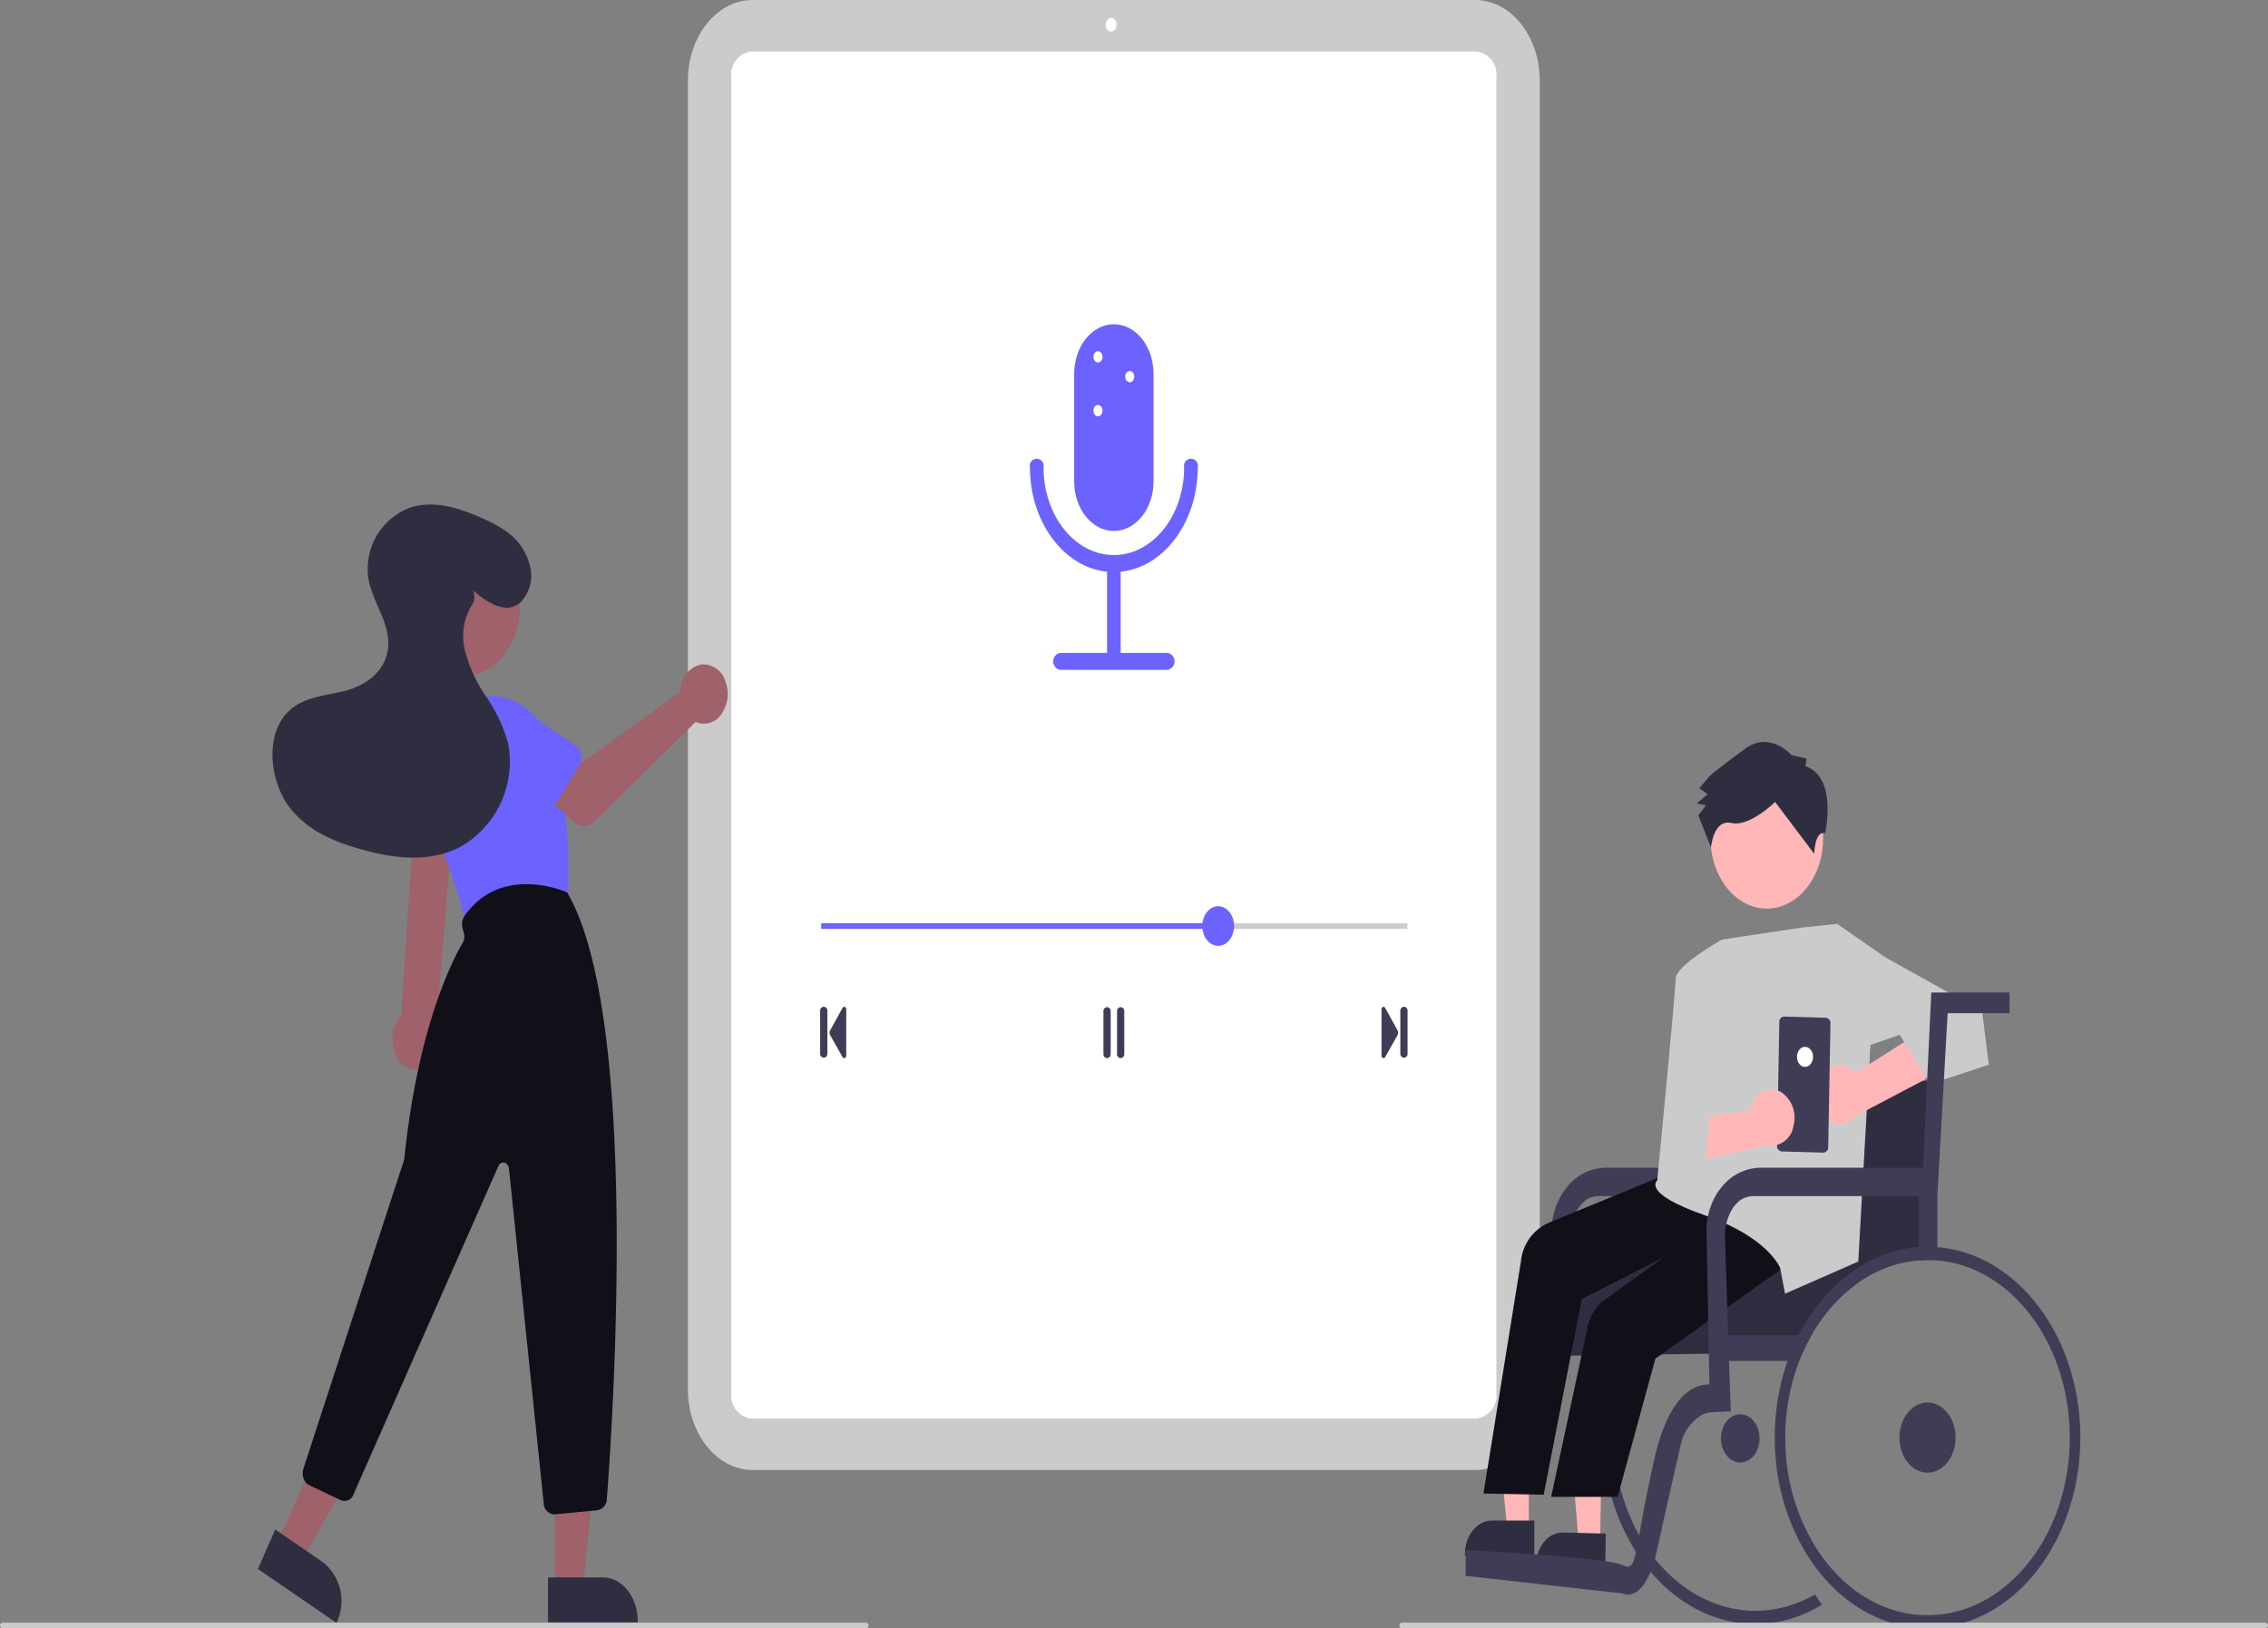 <svg id="record" xmlns="http://www.w3.org/2000/svg" width="257.223" height="184.728" viewBox="0 0 257.223 184.728">
  <rect x="0" y="0" width="257.223" height="184.728" fill="#808080" stroke="none"/>
  <path id="Path_60" data-name="Path 60" d="M492.6,329.261H410.64c-4.045-.006-7.323-4.1-7.327-9.152V171.652c0-5.052,3.282-9.146,7.327-9.152H492.6c4.045.006,7.323,4.1,7.327,9.152V320.109C499.925,325.161,496.647,329.255,492.6,329.261Z" transform="translate(-325.294 -162.5)" fill="#cbcbcb"/>
  <path id="Path_61" data-name="Path 61" d="M506.966,335.758H424.716a2.59,2.59,0,0,1-2.259-2.821V183.5a2.59,2.59,0,0,1,2.259-2.821h82.251a2.59,2.59,0,0,1,2.259,2.821V332.937a2.59,2.59,0,0,1-2.259,2.821Z" transform="translate(-339.514 -174.836)" fill="#fff"/>
  <ellipse id="Ellipse_5" data-name="Ellipse 5" cx="0.623" cy="0.779" rx="0.623" ry="0.779" transform="translate(125.392 2.024)" fill="#fff"/>
  <path id="Path_62" data-name="Path 62" d="M586.96,523.925h-.048a.442.442,0,0,1-.386-.482v-4.819a.442.442,0,0,1,.386-.482h.048a.442.442,0,0,1,.386.482v4.819A.443.443,0,0,1,586.96,523.925Z" transform="translate(-461.381 -403.887)" fill="#3f3d56"/>
  <path id="Path_63" data-name="Path 63" d="M592.96,523.925h-.048a.442.442,0,0,1-.386-.482v-4.819a.442.442,0,0,1,.386-.482h.048a.442.442,0,0,1,.386.482v4.819A.443.443,0,0,1,592.96,523.925Z" transform="translate(-465.838 -403.887)" fill="#3f3d56"/>
  <path id="Path_64" data-name="Path 64" d="M462.053,523.783h-.048a.442.442,0,0,1-.386-.482v-4.819a.442.442,0,0,1,.386-.482h.048a.442.442,0,0,1,.386.482V523.3A.442.442,0,0,1,462.053,523.783Z" transform="translate(-368.603 -403.79)" fill="#3f3d56"/>
  <path id="Path_65" data-name="Path 65" d="M467.432,523.844a.221.221,0,0,1-.189-.123l-1.4-2.481a.584.584,0,0,1,0-.55l1.4-2.541a.21.21,0,0,1,.259-.112.289.289,0,0,1,.163.276v5.243a.289.289,0,0,1-.162.276A.193.193,0,0,1,467.432,523.844Z" transform="translate(-371.689 -403.806)" fill="#3f3d56"/>
  <path id="Path_66" data-name="Path 66" d="M717.435,523.3v-4.819a.442.442,0,0,1,.386-.482h.048a.442.442,0,0,1,.386.482V523.3a.442.442,0,0,1-.386.482h-.048A.442.442,0,0,1,717.435,523.3Z" transform="translate(-558.617 -403.79)" fill="#3f3d56"/>
  <path id="Path_67" data-name="Path 67" d="M709.281,523.83a.289.289,0,0,1-.162-.276v-5.243a.289.289,0,0,1,.163-.276.21.21,0,0,1,.259.112l1.4,2.541a.584.584,0,0,1,0,.55l-1.4,2.481a.222.222,0,0,1-.189.123.194.194,0,0,1-.07-.014Z" transform="translate(-552.44 -403.805)" fill="#3f3d56"/>
  <rect id="Rectangle_17" data-name="Rectangle 17" width="66.466" height="0.643" transform="translate(93.146 104.732)" fill="#cbcbcb"/>
  <rect id="Rectangle_18" data-name="Rectangle 18" width="45.014" height="0.643" transform="translate(93.146 104.732)" fill="#6c63ff"/>
  <ellipse id="Ellipse_6" data-name="Ellipse 6" cx="1.801" cy="2.249" rx="1.801" ry="2.249" transform="translate(136.359 102.805)" fill="#6c63ff"/>
  <path id="Path_68" data-name="Path 68" d="M578.121,300.452c-2.485,0-4.5-2.519-4.5-5.622V282.622c0-3.105,2.015-5.622,4.5-5.622s4.5,2.517,4.5,5.622V294.83C582.62,297.934,580.606,300.449,578.121,300.452Z" transform="translate(-451.794 -240.215)" fill="#6c63ff"/>
  <path id="Path_69" data-name="Path 69" d="M563.637,337.351c-5.254-.007-9.511-5.325-9.517-11.887a.791.791,0,1,1,1.543,0c0,5.5,3.57,9.959,7.974,9.959s7.974-4.459,7.974-9.959a.791.791,0,1,1,1.543,0C573.149,332.026,568.891,337.343,563.637,337.351Z" transform="translate(-437.31 -272.455)" fill="#6c63ff"/>
  <path id="Path_70" data-name="Path 70" d="M588.892,372.029a.884.884,0,0,1-.772-.964v-10.6a.791.791,0,1,1,1.543,0v10.6a.884.884,0,0,1-.772.964Z" transform="translate(-462.564 -296.211)" fill="#6c63ff"/>
  <ellipse id="Ellipse_7" data-name="Ellipse 7" cx="0.514" cy="0.643" rx="0.514" ry="0.643" transform="translate(124.012 39.837)" fill="#fff"/>
  <ellipse id="Ellipse_8" data-name="Ellipse 8" cx="0.514" cy="0.643" rx="0.514" ry="0.643" transform="translate(124.012 45.941)" fill="#fff"/>
  <ellipse id="Ellipse_9" data-name="Ellipse 9" cx="0.514" cy="0.643" rx="0.514" ry="0.643" transform="translate(127.613 42.086)" fill="#fff"/>
  <path id="Path_71" data-name="Path 71" d="M577.353,394.965H565.128a.988.988,0,0,1,0-1.928h12.225a.988.988,0,0,1,0,1.928Z" transform="translate(-444.913 -318.973)" fill="#6c63ff"/>
  <path id="Path_72" data-name="Path 72" d="M834.013,605.212c-.291-.267-.589-.514-.893-.749-.183-.148-.37-.286-.558-.421l-.077-.058a15.841,15.841,0,0,0-2.958-1.658,14.261,14.261,0,0,0-3.058-.919.264.264,0,0,0-.049-.01c-.28-.051-.563-.093-.849-.122-.2-.026-.4-.045-.6-.055-.257-.023-.514-.035-.777-.039-.077,0-.157,0-.237,0a13.852,13.852,0,0,0-2.511.228c-.183.032-.365.068-.545.106l-.357.087q-.737.188-1.448.447c-.216.08-.43.164-.643.254-.288.119-.571.247-.851.389-.25.119-.494.251-.736.385a17.943,17.943,0,0,0-5.319,4.658,20.988,20.988,0,0,0-1.659,2.464q-.359.622-.682,1.279a23.128,23.128,0,0,0-1.06,2.49,25.557,25.557,0,0,0-1.307,5.478,27.013,27.013,0,0,0-.211,3.38c0,.206,0,.411.008.614a24.943,24.943,0,0,0,3.779,12.87q.378.6.792,1.157c.275.373.561.736.857,1.083.363.43.738.835,1.127,1.224,4.856,4.827,11.411,6.032,17.175,3.158.391-.193.774-.4,1.147-.633q-.417-.569-.792-1.182c-.373.218-.751.418-1.14.6-5.462,2.537-11.595,1.194-16.04-3.511-.34-.36-.671-.739-.985-1.134-.352-.44-.689-.9-1.006-1.378-.273-.408-.535-.832-.779-1.269a24.119,24.119,0,0,1,1.011-24.8q.216-.313.44-.607c.306-.4.623-.79.952-1.16a15.906,15.906,0,0,1,5.309-3.98c.018-.01.039-.016.057-.026.062-.029.126-.055.19-.084a13.788,13.788,0,0,1,1.865-.646c.229-.061.46-.116.692-.164.005,0,.008,0,.013,0a13.444,13.444,0,0,1,1.976-.254c.226-.013.455-.019.684-.019.283,0,.568.01.849.032.2.01.4.029.6.051.175.019.35.042.522.071a13.836,13.836,0,0,1,5.715,2.287,15.389,15.389,0,0,1,1.332,1.012c.345.292.682.6,1.006.922.334-.305.682-.594,1.037-.864C834.695,605.841,834.358,605.514,834.013,605.212Z" transform="translate(-624.868 -460.247)" fill="#3f3d56"/>
  <path id="Path_73" data-name="Path 73" d="M809.677,512.984l-.936,19.872H790.356a5.713,5.713,0,0,0-4.324,2.042,7.976,7.976,0,0,0-1.854,4.677l2.1.933a4.807,4.807,0,0,1,.074-.9,4.941,4.941,0,0,1,1.629-3.03,2.592,2.592,0,0,1,1.562-.5h20.839l1.171-20.748h7.017v-2.353Z" transform="translate(-608.191 -400.386)" fill="#3f3d56"/>
  <path id="Path_74" data-name="Path 74" d="M829.272,543.94l-.005.157L828.7,562.85l-.046,1.491c-.167-.006-.334-.01-.5-.01q-.494,0-.98.039a13.2,13.2,0,0,0-4.645,1.224c-.386.18-.767.379-1.137.594a15.091,15.091,0,0,0-1.693,1.144c-.355.27-.7.559-1.037.864a18.938,18.938,0,0,0-3.686,4.674,19.962,19.962,0,0,0-.975,1.953l-1.361.016-9.291.129-5.394.077h0l-3.8.051-1.327.019h-.1l-1.212.016-2.616.039-1.217.016-1.687.022,1.052-12.42,9.175.633,1.626.112.427.029,4,.276.859.058,2.125.148.713.048,3.455.238.054-.479.1-.925.062-.556.332-2.991.105-.938.149-1.346v-.01l.013-.122.345-3.1.28-2.5.26-2.329v-.01l.414-3.743.069-.614.818-.035,3.179-.128,1.4-.058,4.417-.183,6.161-.254h0l.509-.023.121-.006h0Z" transform="translate(-609.537 -421.397)" fill="#2f2e41"/>
  <ellipse id="Ellipse_10" data-name="Ellipse 10" cx="3.187" cy="3.981" rx="3.187" ry="3.981" transform="translate(215.421 159.103)" fill="#3f3d56"/>
  <ellipse id="Ellipse_11" data-name="Ellipse 11" cx="2.191" cy="2.737" rx="2.191" ry="2.737" transform="translate(195.18 160.44)" fill="#3f3d56"/>
  <path id="Path_75" data-name="Path 75" d="M893.428,604.3c-.388.19-.772.4-1.147.63a16.676,16.676,0,0,0-1.906,1.356q-.532.429-1.034.912a20.765,20.765,0,0,0-4.121,5.6h1.44a18.935,18.935,0,0,1,3.686-4.674c.334-.305.682-.594,1.036-.864a15.089,15.089,0,0,1,1.693-1.144c.37-.215.751-.414,1.137-.594a13.2,13.2,0,0,1,4.646-1.224v-1.5a14.321,14.321,0,0,0-5.43,1.5Zm-9.458,11.414h1.314c.126-.328.26-.652.4-.967l-1.361.016C884.2,615.074,884.08,615.392,883.97,615.713Zm16.995-12.905c-.19-.019-.383-.029-.576-.035s-.365-.013-.551-.013c-.329,0-.656.013-.98.035a14.321,14.321,0,0,0-5.43,1.5c-.388.19-.772.4-1.147.63a16.685,16.685,0,0,0-1.906,1.356q-.532.429-1.034.912a21.443,21.443,0,0,0-5.016,7.566c-.126.312-.244.63-.355.951a24.7,24.7,0,0,0-.921,3.328q-.23,1.108-.36,2.242-.116.993-.157,2.008c-.015.369-.023.739-.023,1.112q0,1.23.111,2.454a24.851,24.851,0,0,0,3.323,10.464c.249.418.512.826.784,1.218,5.135,7.431,13.633,9.614,20.7,5.316s10.932-14,9.415-23.629-8.034-16.782-15.877-17.418Zm-1.127,41.745c-4.562,0-8.91-2.413-11.964-6.647q-.416-.569-.792-1.182a23.288,23.288,0,0,1-3.367-11.614c-.008-.235-.01-.469-.01-.707a24.269,24.269,0,0,1,1.579-8.69c.126-.328.26-.652.4-.967a19.99,19.99,0,0,1,.975-1.953,18.938,18.938,0,0,1,3.686-4.674c.334-.305.682-.594,1.037-.864a15.083,15.083,0,0,1,1.693-1.144c.37-.215.751-.414,1.137-.594a13.2,13.2,0,0,1,4.645-1.224q.486-.039.98-.039c.17,0,.337,0,.5.01.208.01.417.022.622.039,8.671.756,15.3,9.956,15,20.805S908.53,644.555,899.838,644.553ZM883.715,625.11c-.008-.235-.01-.469-.01-.707a24.269,24.269,0,0,1,1.579-8.69H883.97a24.709,24.709,0,0,0-.921,3.328,3.421,3.421,0,0,1,.059.636,3.2,3.2,0,0,1-.419,1.606q-.116.993-.157,2.008c-.015.37-.023.739-.023,1.112q0,1.23.111,2.454a24.85,24.85,0,0,0,3.323,10.464c.388-.18.767-.379,1.14-.6A23.288,23.288,0,0,1,883.715,625.11Z" transform="translate(-681.229 -461.32)" fill="#3f3d56"/>
  <ellipse id="Ellipse_12" data-name="Ellipse 12" cx="0.271" cy="0.338" rx="0.271" ry="0.338" transform="translate(208.437 132.073)" opacity="0.1"/>
  <ellipse id="Ellipse_13" data-name="Ellipse 13" cx="0.271" cy="0.338" rx="0.271" ry="0.338" transform="translate(207.517 137.678)" opacity="0.1"/>
  <path id="Path_76" data-name="Path 76" d="M663.684,515.16h-2.442L660.08,503.4h3.6Z" transform="translate(-490.292 -341.672)" fill="#ffb7b7"/>
  <path id="Path_77" data-name="Path 77" d="M753.15,699.413l-2.539,0h-1.646c-1.694,0-3.067,1.714-3.066,3.829v.125h7.874v-3.952Z" transform="translate(-579.759 -526.919)" fill="#2f2e41"/>
  <path id="Path_78" data-name="Path 78" d="M695.677,519.536l-2.442-.063-.969-11.791,3.6.092Z" transform="translate(-514.199 -344.581)" fill="#ffb7b7"/>
  <path id="Path_79" data-name="Path 79" d="M784.464,703.754l-2.541-.064-1.644-.042a2.759,2.759,0,0,0-2.186,1.062,4.316,4.316,0,0,0-.942,2.684l0,.125,7.874.2.013-.813.051-3.139Z" transform="translate(-602.971 -529.795)" fill="#2f2e41"/>
  <path id="Path_80" data-name="Path 80" d="M775.8,575.9,761.7,581.716a5.307,5.307,0,0,0-3.373,4.4l-4.262,26.407,6.832.133,4.318-22.193,9.323-4.764-7.144,5.164a5.949,5.949,0,0,0-1.447,2.434l-4.2,19.6h7.535l4.283-15.673,18.586-13.232Z" transform="translate(-585.821 -443.092)" fill="#111019"/>
  <path id="Path_81" data-name="Path 81" d="M846.347,489.167l-8.931,1.354s-5.243,2.937-5.243,4.43-2.087,22.888-2.087,22.888-1.857,1.431,5.393,3.949,8.551,5.995,8.551,5.995l.552,2.9,8.306-3.644,1.394-24.878,1.591-9.687-5.376-3.747Z" transform="translate(-642.133 -383.925)" fill="#cbcbcb"/>
  <ellipse id="Ellipse_14" data-name="Ellipse 14" cx="6.385" cy="7.974" rx="6.385" ry="7.974" transform="translate(193.998 87.127)" fill="#ffb7b7"/>
  <path id="Path_82" data-name="Path 82" d="M860.515,427.243l.127-.854-1.71-.4s-2.418-2.77-5.193-.762-3.991,3.051-3.991,3.051l-1.28,1.471.962.665-1.216,1.044,1.026.238-.874,1.123,1.441,3.648s.269-3.251,2.321-2.776,4.954-2.386,4.954-2.386l4.431,5.888s.037-2.63,1.235-2.359C862.747,434.836,864.213,428.542,860.515,427.243Z" transform="translate(-655.756 -340.329)" fill="#2f2e41"/>
  <path id="Path_83" data-name="Path 83" d="M901.08,530.517a2.655,2.655,0,0,1,1.932-1.464,2.368,2.368,0,0,1,2.139.91l8.453-5.384-.548,6.12-7.943,4.174a2.3,2.3,0,0,1-3.565.058,3.964,3.964,0,0,1-.466-4.415Z" transform="translate(-694.681 -408.256)" fill="#ffb7b7"/>
  <path id="Path_84" data-name="Path 84" d="M810.481,338.362l2.073-.468,11.063,6.18.753,6.056-6.635,2.178-3.472-5.577-5.081,1.761-3-5.638Z" transform="translate(-598.814 -229.34)" fill="#cbcbcb"/>
  <path id="Path_101" data-name="Path 101" d="M.709.157l14-.064a.591.591,0,0,1,.649.519l-.027,4.757a.605.605,0,0,1-.655.525l-14,.064a.591.591,0,0,1-.649-.519L.054.682A.605.605,0,0,1,.709.157Z" transform="translate(201.372 130.662) rotate(-88.69)" fill="#3f3d56"/>
  <ellipse id="Ellipse_15" data-name="Ellipse 15" cx="0.912" cy="1.139" rx="0.912" ry="1.139" transform="translate(203.801 118.755)" fill="#fff"/>
  <path id="Path_85" data-name="Path 85" d="M849.057,547.488a2.094,2.094,0,0,0-2.155.058,3.141,3.141,0,0,0-1.348,2.1l-9.011,1.074,2.951,4.576,8.1-1.721a2.589,2.589,0,0,0,2.894-2.234,3.488,3.488,0,0,0-1.435-3.852Z" transform="translate(-647.087 -423.621)" fill="#ffb7b7"/>
  <path id="Path_86" data-name="Path 86" d="M738,352.222l-.472,10.956,1.771.7-.761,7.637-4.547.858,1.9-19.773Z" transform="translate(-545.193 -239.065)" fill="#cbcbcb"/>
  <path id="Path_87" data-name="Path 87" d="M799.037,512.98l-.177,3.768-.069,1.471v.019l-.216,4.546-.008.19-.466,9.879H779.65a5.719,5.719,0,0,0-4.258,2.042,6.908,6.908,0,0,0-.541.7q-.156.231-.293.482a7.11,7.11,0,0,0-.324.639,8.167,8.167,0,0,0-.527,1.651,1.252,1.252,0,0,0-.031.141,8.468,8.468,0,0,0-.141,1.06l.057,2.863.008.447.021,1.118.118,6.239.072,3.714.067,3.5c-1.69-.051-4.594,1.067-6.274,8.559-.37,1.651-.669,3.094-.916,4.35q-.189.959-.342,1.777c-.172.932-.314,1.732-.437,2.416-.136.771-.25,1.391-.355,1.889-.368,1.69-.661,1.905-1.59,1.468a8.463,8.463,0,0,0-1.893-.414c-1.906-.283-4.856-.543-7.7-.752-.118-.006-.234-.016-.352-.026-4.056-.3-7.789-.482-7.789-.482v2.917l17.733,1.992s1.829,1.025,3.238-2.464a12.468,12.468,0,0,0,.491-1.481q.135-.477.255-1.031l.381-1.725c.116-.524.234-1.051.35-1.571.764-3.431,1.5-6.653,1.932-8.507a5.145,5.145,0,0,1,2.336-3.425,2.427,2.427,0,0,1,1.265-.344l2.094-.116-.211-5.706h7.966c.126-.328.26-.652.4-.967a19.976,19.976,0,0,1,.975-1.953H776l-.1-3.158-.172-5.452-.008-.215-.041-1.295-.039-1.23a4.645,4.645,0,0,1,.072-.906c.021-.112.046-.241.08-.376a5.716,5.716,0,0,1,.628-1.6,3.683,3.683,0,0,1,.718-.887,2.306,2.306,0,0,1,.2-.164,2.634,2.634,0,0,1,1.307-.488,1.641,1.641,0,0,1,.252-.01h18.731v7.283q.486-.039.98-.039c.17,0,.337,0,.5.01.208.01.417.023.622.039V536l.741-13.162.424-7.514h7.019l0-2.345Z" transform="translate(-580.004 -400.383)" fill="#3f3d56"/>
  <path id="Path_88" data-name="Path 88" d="M277.064,474.9a3.415,3.415,0,0,0,1.456-2.285,4.15,4.15,0,0,0-.468-2.861l2.066-25.232h-4.465l-1.642,24.638a4.1,4.1,0,0,0-.515,4.564,2.478,2.478,0,0,0,3.568,1.176Z" transform="translate(-228.524 -353.921)" fill="#9f616a"/>
  <ellipse id="Ellipse_16" data-name="Ellipse 16" cx="6.318" cy="7.891" rx="6.318" ry="7.891" transform="translate(46.322 60.899)" fill="#9f616a"/>
  <path id="Path_89" data-name="Path 89" d="M292.529,434.6a1.229,1.229,0,0,1-1.114-1.06,91.787,91.787,0,0,0-3.914-11.543,11.748,11.748,0,0,1-.195-7.817,8.7,8.7,0,0,1,4.542-5.384h0a6.279,6.279,0,0,1,5.946.449,9.254,9.254,0,0,1,3.886,5.639,58.587,58.587,0,0,1,1.434,15.772,1.4,1.4,0,0,1-.909,1.338l-9.429,2.572A.93.93,0,0,1,292.529,434.6Z" transform="translate(-238.699 -329.298)" fill="#6c63ff"/>
  <path id="Path_90" data-name="Path 90" d="M244.767,528.9h3.154l1.5-15.192h-4.654Z" transform="translate(-181.807 -348.669)" fill="#9f616a"/>
  <path id="Path_91" data-name="Path 91" d="M341.641,724.593v-5.1h6.21c2.186,0,3.958,2.213,3.958,4.943v.16Z" transform="translate(-279.486 -540.548)" fill="#2f2e41"/>
  <path id="Path_92" data-name="Path 92" d="M122.177,516.979l2.763,1.9,7.175-12.41-4.079-2.8Z" transform="translate(-90.75 -341.856)" fill="#9f616a"/>
  <path id="Path_93" data-name="Path 93" d="M222.622,713.181l-8.91-6.118,1.969-4.473,5.442,3.737a5.639,5.639,0,0,1,1.562,6.713Z" transform="translate(-184.462 -529.078)" fill="#2f2e41"/>
  <path id="Path_94" data-name="Path 94" d="M261.951,546.195a1.281,1.281,0,0,1-1.147-1.26l-3.944-37.957a.752.752,0,0,0-.518-.686.61.61,0,0,0-.683.4l-16.436,37.244a1.07,1.07,0,0,1-1.426.653l-3.583-1.7a1.318,1.318,0,0,1-.649-.774,1.78,1.78,0,0,1-.011-1.121l11.386-34.933a1.341,1.341,0,0,0,.058-.277c1.542-14.908,5.466-22.489,6.632-24.457a1.353,1.353,0,0,0,.128-1.019l-.16-.6a1.728,1.728,0,0,1,.223-1.406c4.2-5.976,11.523-2.715,11.6-2.682l.037.017.023.039c8.21,14.063,5.174,59.737,4.483,68.751a1.317,1.317,0,0,1-1.063,1.3l-4.855.467C262.01,546.194,261.98,546.195,261.951,546.195Z" transform="translate(-199.138 -374.4)" fill="#111019"/>
  <path id="Path_95" data-name="Path 95" d="M352.022,399.652a4.173,4.173,0,0,0-.062.527l-11.05,7.962-2.686-1.931-2.863,4.682,4.489,4a1.741,1.741,0,0,0,2.469-.075l11.394-11.227a2.364,2.364,0,0,0,2.974-.949,4.052,4.052,0,0,0,.342-3.81,2.6,2.6,0,0,0-2.732-1.747,3.017,3.017,0,0,0-2.275,2.573Z" transform="translate(-274.821 -321.697)" fill="#9f616a"/>
  <path id="Path_96" data-name="Path 96" d="M324.866,418.951l-3.571,5.781a1.111,1.111,0,0,1-.853.56,1.048,1.048,0,0,1-.9-.441l-4.043-5.243a4.715,4.715,0,0,1-.568-5.634,2.81,2.81,0,0,1,4.511-.71l5.071,3.541a1.465,1.465,0,0,1,.569.972,1.729,1.729,0,0,1-.218,1.173Z" transform="translate(-259.146 -332.13)" fill="#6c63ff"/>
  <path id="Path_97" data-name="Path 97" d="M282.326,435.761l-5.753-1.3a1.2,1.2,0,0,1-.791-.688,1.766,1.766,0,0,1-.1-1.2l1.865-6.9c.321-2.181,2-3.624,3.742-3.224s2.9,2.493,2.581,4.674l-.182,7.252a1.6,1.6,0,0,1-.429,1.078A1,1,0,0,1,282.326,435.761Z" transform="translate(-230.447 -338.897)" fill="#6c63ff"/>
  <path id="Path_98" data-name="Path 98" d="M242.88,350.4c1.624,1.388,3.756,2.815,5.414,1.337a4.367,4.367,0,0,0,.99-4.345c-.794-2.836-2.976-4.085-5.062-5.042-2.712-1.244-5.666-2.234-8.465-1.343a7.437,7.437,0,0,0-4.769,7.83c.406,2.857,2.565,5.235,2.258,8.112-.308,2.9-2.915,4.419-5.217,4.937s-4.877.684-6.531,2.749c-2.11,2.634-1.583,7.342.4,10.123s4.982,4.042,7.885,4.9c3.847,1.135,8.007,1.732,11.66-.152a11.156,11.156,0,0,0,5.438-11.713,17.625,17.625,0,0,0-2.518-5.36,16.253,16.253,0,0,1-2.437-5.41,6.742,6.742,0,0,1,.813-4.92,1.708,1.708,0,0,0,.153-1.666Z" transform="translate(-189.24 -283.427)" fill="#2f2e41"/>
  <path id="Path_99" data-name="Path 99" d="M198.259,736.142h-98a.329.329,0,0,1,0-.642h98a.329.329,0,0,1,0,.642Z" transform="translate(-100 -551.415)" fill="#cbcbcb"/>
  <path id="Path_100" data-name="Path 100" d="M815.259,736.142h-98a.329.329,0,0,1,0-.642h98a.329.329,0,0,1,0,.642Z" transform="translate(-558.293 -551.415)" fill="#cbcbcb"/>
</svg>
